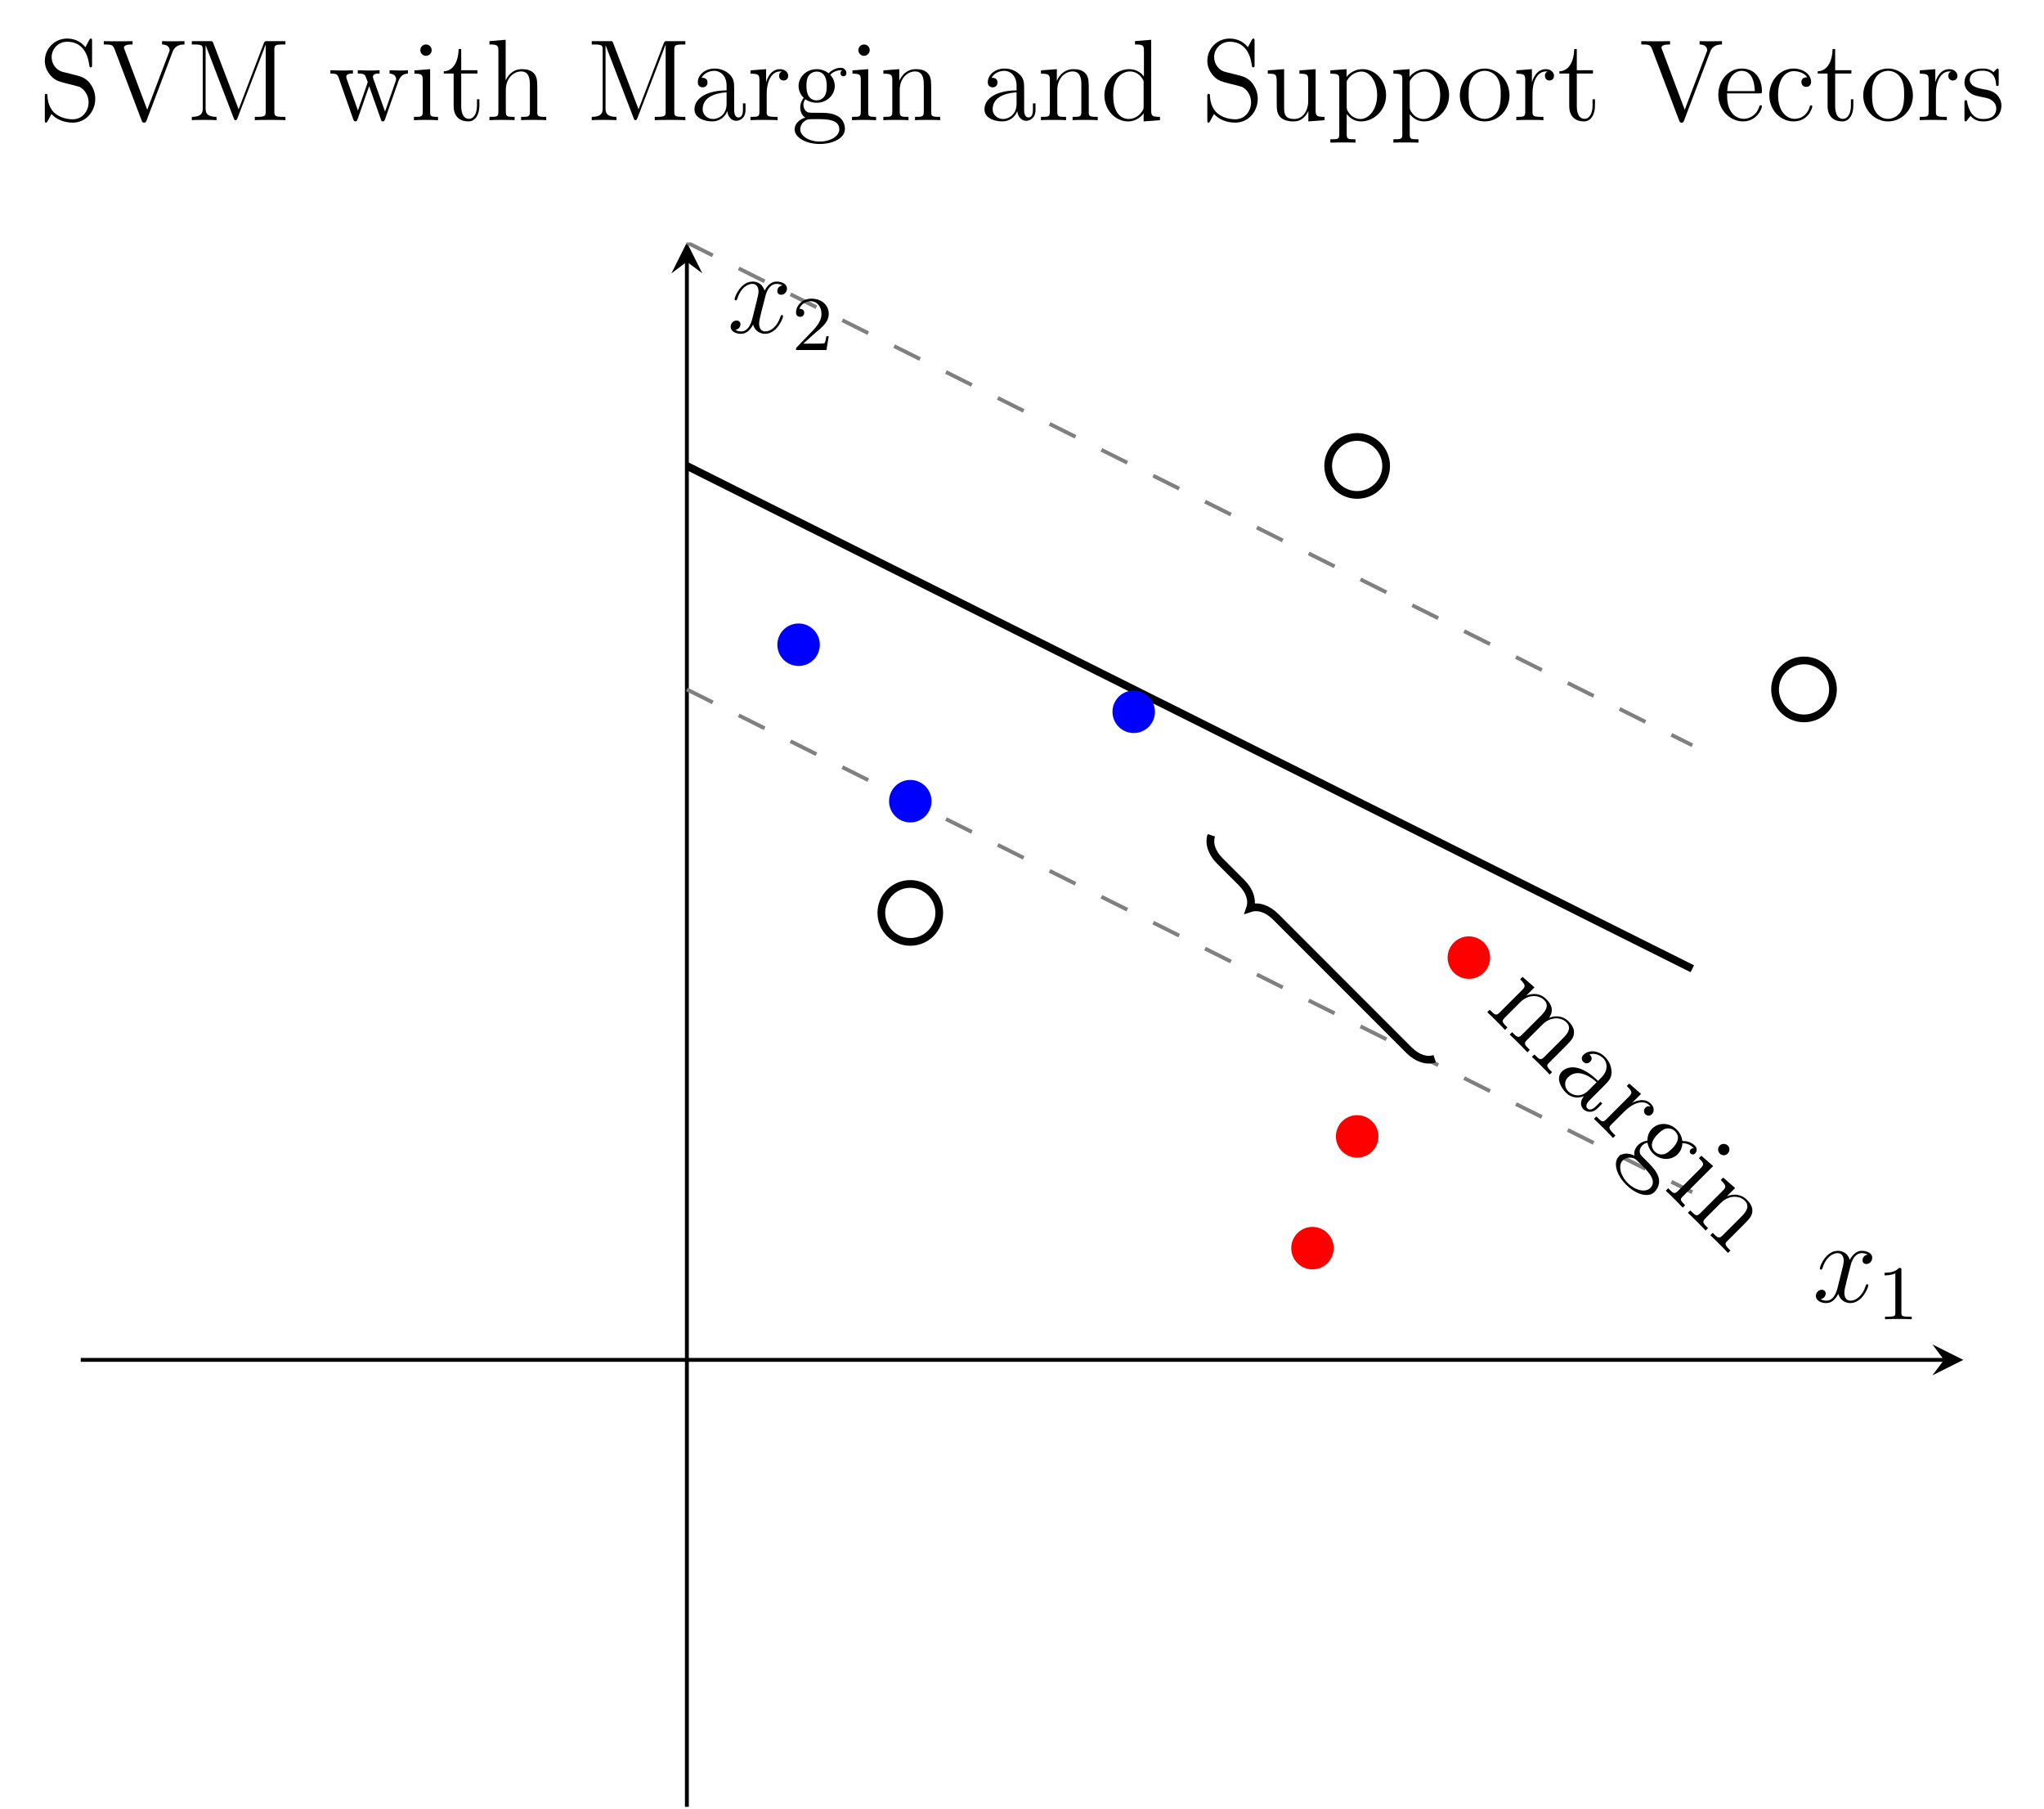 <?xml version="1.0" encoding="UTF-8"?>
<svg xmlns="http://www.w3.org/2000/svg" xmlns:xlink="http://www.w3.org/1999/xlink" width="210.92pt" height="186.6pt" viewBox="0 0 210.92 186.6" version="1.1">
<defs>
<g>
<symbol overflow="visible" id="glyph0-0">
<path style="stroke:none;" d=""/>
</symbol>
<symbol overflow="visible" id="glyph0-1">
<path style="stroke:none;" d="M 6.703 6.703 L 6.953 6.453 C 6.531 6.031 6.312 5.812 6.562 5.562 L 8.125 4 C 8.906 3.219 9.141 2.984 9.203 2.516 C 9.297 1.953 8.938 1.5 8.656 1.219 C 7.953 0.516 7.094 0.656 6.641 0.859 C 7.172 0.078 6.891 -0.547 6.359 -1.078 C 5.531 -1.906 4.516 -1.547 4.281 -1.438 L 5.141 -2.297 L 3.906 -3.375 L 3.656 -3.125 C 4.234 -2.547 4.25 -2.406 3.844 -2 L 1.547 0.297 C 1.172 0.672 1.062 0.562 0.516 0.016 L 0.266 0.266 C 0.5 0.469 0.969 0.938 1.203 1.172 C 1.438 1.406 1.906 1.875 2.094 2.094 L 2.344 1.844 C 1.812 1.312 1.703 1.203 2.078 0.828 L 3.656 -0.75 C 4.531 -1.625 5.609 -1.516 6.141 -0.984 C 6.656 -0.469 6.344 0.094 5.828 0.609 L 3.844 2.594 C 3.469 2.969 3.359 2.859 2.828 2.328 L 2.578 2.578 C 2.797 2.766 3.266 3.234 3.5 3.469 C 3.734 3.703 4.203 4.172 4.406 4.406 L 4.656 4.156 C 4.109 3.609 4 3.5 4.375 3.125 L 5.953 1.547 C 6.828 0.672 7.906 0.781 8.438 1.312 C 8.953 1.828 8.641 2.391 8.125 2.906 L 6.141 4.891 C 5.766 5.266 5.656 5.156 5.125 4.625 L 4.875 4.875 C 5.109 5.078 5.562 5.531 5.797 5.766 C 6.031 6 6.5 6.469 6.703 6.703 Z M 6.703 6.703 "/>
</symbol>
<symbol overflow="visible" id="glyph0-2">
<path style="stroke:none;" d="M 4.766 3.266 L 5.234 2.797 L 5.047 2.609 L 4.578 3.078 C 4.094 3.562 3.812 3.406 3.703 3.297 C 3.391 2.984 3.844 2.531 3.953 2.422 L 5.438 0.938 C 5.906 0.469 6.234 0.141 6.188 -0.562 C 6.156 -1.125 5.891 -1.641 5.516 -2.016 C 4.828 -2.703 3.844 -2.781 3.297 -2.234 C 3.047 -1.984 3.094 -1.688 3.281 -1.5 C 3.484 -1.297 3.781 -1.312 3.984 -1.516 C 4.328 -1.859 4.016 -2.172 3.906 -2.281 C 4.453 -2.453 5.016 -2.203 5.359 -1.859 C 5.734 -1.484 5.906 -0.656 5.141 0.109 L 4.797 0.453 C 3.078 -1.234 1.734 -1.172 1.078 -0.516 C 0.406 0.156 0.969 1.156 1.484 1.672 C 2.047 2.234 2.766 2.266 3.344 2.031 C 2.984 2.453 2.922 3.016 3.297 3.391 C 3.469 3.562 4.094 3.938 4.766 3.266 Z M 3.812 1.438 C 2.984 2.266 2.109 1.922 1.734 1.547 C 1.328 1.141 1.281 0.5 1.688 0.094 C 2.797 -1.016 4.328 0.297 4.656 0.594 Z M 3.812 1.438 "/>
</symbol>
<symbol overflow="visible" id="glyph0-3">
<path style="stroke:none;" d="M 6.219 -0.25 C 6.469 -0.5 6.469 -0.969 6.109 -1.328 C 5.391 -2.047 4.375 -1.531 4.156 -1.406 L 5.094 -2.344 L 3.875 -3.406 L 3.625 -3.156 C 4.203 -2.578 4.219 -2.438 3.812 -2.031 L 1.516 0.266 C 1.141 0.641 1.031 0.531 0.484 -0.016 L 0.234 0.234 C 0.484 0.453 0.953 0.922 1.203 1.172 C 1.438 1.406 2.031 2 2.203 2.203 L 2.453 1.953 L 2.297 1.797 C 1.672 1.172 1.766 1.078 2.062 0.781 L 3.391 -0.547 C 4.203 -1.359 5.312 -1.812 5.953 -1.172 C 6.031 -1.094 6.047 -1.078 6.062 -1.031 C 5.969 -1.062 5.781 -1.156 5.547 -0.922 C 5.312 -0.688 5.406 -0.375 5.531 -0.25 C 5.703 -0.078 5.984 -0.016 6.219 -0.25 Z M 6.219 -0.25 "/>
</symbol>
<symbol overflow="visible" id="glyph0-4">
<path style="stroke:none;" d="M 7.453 0.578 C 7.594 0.438 7.734 0.078 7.438 -0.219 C 6.984 -0.672 6.375 -0.719 6.141 -0.703 C 6.078 -1.141 5.891 -1.547 5.562 -1.875 C 4.797 -2.641 3.672 -2.641 3.016 -1.984 C 2.531 -1.5 2.531 -0.906 2.531 -0.75 C 2.297 -0.703 1.906 -0.625 1.562 -0.281 C 1.078 0.203 1.172 0.703 1.188 0.812 C 0.703 0.547 0 0.469 -0.422 0.891 C -1.016 1.484 -0.703 2.766 0.328 3.797 C 1.344 4.812 2.625 5.188 3.25 4.562 C 3.469 4.344 3.906 3.781 3.672 3.016 C 3.453 2.359 3.031 1.938 2.297 1.203 C 1.781 0.688 1.734 0.641 1.734 0.328 C 1.734 0.172 1.828 -0.078 2 -0.25 C 2.141 -0.391 2.344 -0.5 2.531 -0.531 C 2.672 0.141 3.016 0.484 3.094 0.562 C 3.859 1.328 5 1.312 5.656 0.656 C 5.875 0.438 6.125 0.062 6.141 -0.484 C 6.797 -0.484 7.188 -0.094 7.234 -0.047 C 7.266 -0.016 7.312 0.031 7.344 0.062 C 7.219 0 7.094 0.062 7 0.156 C 6.875 0.281 6.859 0.453 7 0.594 C 7.062 0.656 7.266 0.766 7.453 0.578 Z M 5.078 0.078 C 4.938 0.219 4.578 0.578 4.219 0.656 C 3.812 0.75 3.469 0.562 3.297 0.391 C 2.547 -0.359 3.391 -1.203 3.594 -1.406 C 3.734 -1.547 4.094 -1.906 4.453 -1.984 C 4.875 -2.062 5.203 -1.891 5.375 -1.719 C 6.125 -0.969 5.281 -0.125 5.078 0.078 Z M 2.828 4.141 C 2.328 4.641 1.281 4.406 0.5 3.625 C -0.297 2.828 -0.5 1.781 -0.016 1.297 C 0.047 1.234 0.391 0.922 0.938 1.031 C 1.25 1.094 1.312 1.156 1.906 1.75 C 2.609 2.453 3.562 3.406 2.828 4.141 Z M 2.828 4.141 "/>
</symbol>
<symbol overflow="visible" id="glyph0-5">
<path style="stroke:none;" d="M 2.031 2.031 L 2.281 1.781 C 1.734 1.234 1.734 1.172 2.078 0.828 L 5.172 -2.266 L 3.953 -3.328 L 3.703 -3.078 C 4.234 -2.547 4.266 -2.422 3.844 -2 L 1.547 0.297 C 1.172 0.672 1.078 0.578 0.531 0.031 L 0.281 0.281 C 0.531 0.5 0.938 0.906 1.188 1.156 C 1.281 1.25 1.766 1.734 2.031 2.031 Z M 6.672 -3.547 C 6.922 -3.797 6.891 -4.172 6.688 -4.375 C 6.453 -4.609 6.078 -4.609 5.844 -4.375 C 5.625 -4.156 5.625 -3.781 5.859 -3.547 C 6.109 -3.297 6.469 -3.344 6.672 -3.547 Z M 6.672 -3.547 "/>
</symbol>
<symbol overflow="visible" id="glyph0-6">
<path style="stroke:none;" d="M 4.406 4.406 L 4.656 4.156 C 4.234 3.734 4.016 3.516 4.25 3.25 L 5.812 1.688 C 6.594 0.906 6.828 0.672 6.906 0.219 C 7 -0.344 6.641 -0.797 6.359 -1.078 C 5.531 -1.906 4.516 -1.547 4.281 -1.438 L 5.141 -2.297 L 3.906 -3.375 L 3.656 -3.125 C 4.234 -2.547 4.25 -2.406 3.844 -2 L 1.547 0.297 C 1.172 0.672 1.062 0.562 0.516 0.016 L 0.266 0.266 C 0.5 0.469 0.969 0.938 1.203 1.172 C 1.438 1.406 1.906 1.875 2.094 2.094 L 2.344 1.844 C 1.812 1.312 1.703 1.203 2.078 0.828 L 3.656 -0.75 C 4.531 -1.625 5.609 -1.516 6.141 -0.984 C 6.656 -0.469 6.344 0.094 5.828 0.609 L 3.844 2.594 C 3.469 2.969 3.359 2.859 2.828 2.328 L 2.578 2.578 C 2.797 2.766 3.266 3.234 3.5 3.469 C 3.734 3.703 4.203 4.172 4.406 4.406 Z M 4.406 4.406 "/>
</symbol>
<symbol overflow="visible" id="glyph1-0">
<path style="stroke:none;" d=""/>
</symbol>
<symbol overflow="visible" id="glyph1-1">
<path style="stroke:none;" d="M 5.672 -4.875 C 5.281 -4.812 5.141 -4.516 5.141 -4.297 C 5.141 -4 5.359 -3.906 5.531 -3.906 C 5.891 -3.906 6.141 -4.219 6.141 -4.547 C 6.141 -5.047 5.562 -5.266 5.062 -5.266 C 4.344 -5.266 3.938 -4.547 3.828 -4.328 C 3.547 -5.219 2.812 -5.266 2.594 -5.266 C 1.375 -5.266 0.734 -3.703 0.734 -3.438 C 0.734 -3.391 0.781 -3.328 0.859 -3.328 C 0.953 -3.328 0.984 -3.406 1 -3.453 C 1.406 -4.781 2.219 -5.031 2.562 -5.031 C 3.094 -5.031 3.203 -4.531 3.203 -4.25 C 3.203 -3.984 3.125 -3.703 2.984 -3.125 L 2.578 -1.5 C 2.406 -0.781 2.062 -0.125 1.422 -0.125 C 1.359 -0.125 1.062 -0.125 0.812 -0.281 C 1.25 -0.359 1.344 -0.719 1.344 -0.859 C 1.344 -1.094 1.156 -1.25 0.938 -1.25 C 0.641 -1.25 0.328 -0.984 0.328 -0.609 C 0.328 -0.109 0.891 0.125 1.406 0.125 C 1.984 0.125 2.391 -0.328 2.641 -0.828 C 2.828 -0.125 3.438 0.125 3.875 0.125 C 5.094 0.125 5.734 -1.453 5.734 -1.703 C 5.734 -1.766 5.688 -1.812 5.625 -1.812 C 5.516 -1.812 5.5 -1.75 5.469 -1.656 C 5.141 -0.609 4.453 -0.125 3.906 -0.125 C 3.484 -0.125 3.266 -0.438 3.266 -0.922 C 3.266 -1.188 3.312 -1.375 3.5 -2.156 L 3.922 -3.797 C 4.094 -4.5 4.5 -5.031 5.062 -5.031 C 5.078 -5.031 5.422 -5.031 5.672 -4.875 Z M 5.672 -4.875 "/>
</symbol>
<symbol overflow="visible" id="glyph2-0">
<path style="stroke:none;" d=""/>
</symbol>
<symbol overflow="visible" id="glyph2-1">
<path style="stroke:none;" d="M 2.5 -5.078 C 2.5 -5.297 2.484 -5.297 2.266 -5.297 C 1.938 -4.984 1.516 -4.797 0.766 -4.797 L 0.766 -4.531 C 0.984 -4.531 1.406 -4.531 1.875 -4.734 L 1.875 -0.656 C 1.875 -0.359 1.844 -0.266 1.094 -0.266 L 0.812 -0.266 L 0.812 0 C 1.141 -0.031 1.828 -0.031 2.188 -0.031 C 2.547 -0.031 3.234 -0.031 3.562 0 L 3.562 -0.266 L 3.281 -0.266 C 2.531 -0.266 2.5 -0.359 2.5 -0.656 Z M 2.5 -5.078 "/>
</symbol>
<symbol overflow="visible" id="glyph2-2">
<path style="stroke:none;" d="M 2.25 -1.625 C 2.375 -1.75 2.703 -2.016 2.844 -2.125 C 3.328 -2.578 3.797 -3.016 3.797 -3.734 C 3.797 -4.688 3 -5.297 2.016 -5.297 C 1.047 -5.297 0.422 -4.578 0.422 -3.859 C 0.422 -3.469 0.734 -3.422 0.844 -3.422 C 1.016 -3.422 1.266 -3.531 1.266 -3.844 C 1.266 -4.25 0.859 -4.25 0.766 -4.25 C 1 -4.844 1.531 -5.031 1.922 -5.031 C 2.656 -5.031 3.047 -4.406 3.047 -3.734 C 3.047 -2.906 2.469 -2.297 1.516 -1.344 L 0.516 -0.297 C 0.422 -0.219 0.422 -0.203 0.422 0 L 3.562 0 L 3.797 -1.422 L 3.547 -1.422 C 3.531 -1.266 3.469 -0.875 3.375 -0.719 C 3.328 -0.656 2.719 -0.656 2.594 -0.656 L 1.172 -0.656 Z M 2.25 -1.625 "/>
</symbol>
<symbol overflow="visible" id="glyph3-0">
<path style="stroke:none;" d=""/>
</symbol>
<symbol overflow="visible" id="glyph3-1">
<path style="stroke:none;" d="M 5.844 -2.203 C 5.844 -2.922 5.562 -3.469 5.25 -3.859 C 4.812 -4.406 4.266 -4.531 3.797 -4.656 L 2.484 -4.984 C 1.875 -5.141 1.344 -5.734 1.344 -6.5 C 1.344 -7.344 2.016 -8.094 2.938 -8.094 C 4.906 -8.094 5.156 -6.156 5.234 -5.641 C 5.266 -5.5 5.266 -5.453 5.375 -5.453 C 5.516 -5.453 5.516 -5.516 5.516 -5.719 L 5.516 -8.141 C 5.516 -8.359 5.516 -8.422 5.391 -8.422 C 5.359 -8.422 5.312 -8.422 5.219 -8.266 L 4.828 -7.531 C 4.25 -8.266 3.469 -8.422 2.938 -8.422 C 1.609 -8.422 0.641 -7.344 0.641 -6.125 C 0.641 -5.562 0.844 -5.031 1.297 -4.547 C 1.703 -4.094 2.125 -3.984 2.969 -3.766 C 3.391 -3.672 4.047 -3.5 4.219 -3.438 C 4.781 -3.156 5.156 -2.516 5.156 -1.844 C 5.156 -0.938 4.516 -0.094 3.531 -0.094 C 2.984 -0.094 2.25 -0.234 1.656 -0.734 C 0.969 -1.359 0.922 -2.219 0.906 -2.625 C 0.891 -2.719 0.781 -2.719 0.781 -2.719 C 0.641 -2.719 0.641 -2.656 0.641 -2.438 L 0.641 -0.031 C 0.641 0.188 0.641 0.25 0.766 0.25 C 0.844 0.25 0.844 0.234 0.938 0.078 L 1.328 -0.641 C 1.75 -0.156 2.516 0.25 3.531 0.25 C 4.875 0.25 5.844 -0.891 5.844 -2.203 Z M 5.844 -2.203 "/>
</symbol>
<symbol overflow="visible" id="glyph3-2">
<path style="stroke:none;" d="M 8.547 -7.812 L 8.547 -8.156 L 7.453 -8.141 C 7.125 -8.141 6.531 -8.141 6.234 -8.156 L 6.234 -7.812 C 6.844 -7.812 7.016 -7.469 7.016 -7.234 C 7.016 -7.156 7.016 -7.141 6.938 -6.969 L 4.703 -1.078 L 2.359 -7.297 C 2.297 -7.422 2.297 -7.469 2.297 -7.469 C 2.297 -7.812 2.891 -7.812 3.188 -7.812 L 3.188 -8.156 C 2.906 -8.141 2 -8.141 1.656 -8.141 C 1.312 -8.141 0.5 -8.141 0.219 -8.156 L 0.219 -7.812 C 0.953 -7.812 1.141 -7.812 1.328 -7.344 L 4.125 0.031 C 4.188 0.188 4.203 0.25 4.375 0.25 C 4.547 0.25 4.547 0.219 4.641 0.016 L 7.297 -6.984 C 7.406 -7.281 7.609 -7.812 8.547 -7.812 Z M 8.547 -7.812 "/>
</symbol>
<symbol overflow="visible" id="glyph3-3">
<path style="stroke:none;" d="M 10.188 0 L 10.188 -0.344 L 9.938 -0.344 C 9.078 -0.344 9.047 -0.469 9.047 -0.906 L 9.047 -7.25 C 9.047 -7.703 9.078 -7.812 9.938 -7.812 L 10.188 -7.812 L 10.188 -8.156 L 8.328 -8.156 C 8.062 -8.156 8.062 -8.156 7.953 -7.922 L 5.359 -1.125 L 2.75 -7.938 C 2.672 -8.156 2.656 -8.156 2.375 -8.156 L 0.531 -8.156 L 0.531 -7.812 L 0.766 -7.812 C 1.625 -7.812 1.656 -7.703 1.656 -7.25 L 1.656 -1.234 C 1.656 -0.906 1.656 -0.344 0.531 -0.344 L 0.531 0 C 0.844 -0.031 1.469 -0.031 1.812 -0.031 C 2.141 -0.031 2.766 -0.031 3.078 0 L 3.078 -0.344 C 1.953 -0.344 1.953 -0.906 1.953 -1.234 L 1.953 -7.75 L 4.844 -0.234 C 4.891 -0.094 4.922 0 5.047 0 C 5.156 0 5.172 -0.062 5.25 -0.234 L 8.156 -7.812 L 8.156 -0.906 C 8.156 -0.469 8.125 -0.344 7.266 -0.344 L 7.031 -0.344 L 7.031 0 C 7.297 -0.031 8.266 -0.031 8.609 -0.031 C 8.953 -0.031 9.906 -0.031 10.188 0 Z M 10.188 0 "/>
</symbol>
<symbol overflow="visible" id="glyph3-4">
<path style="stroke:none;" d="M 8.219 -4.812 L 8.219 -5.156 C 7.922 -5.125 7.703 -5.125 7.344 -5.125 L 6.328 -5.156 L 6.328 -4.812 C 6.859 -4.781 7 -4.453 7 -4.234 C 7 -4.234 7 -4.141 6.953 -4.016 L 5.859 -0.891 L 4.656 -4.266 C 4.609 -4.406 4.609 -4.438 4.609 -4.469 C 4.609 -4.812 5.047 -4.812 5.297 -4.812 L 5.297 -5.156 C 4.953 -5.125 4.469 -5.125 4.125 -5.125 L 3.047 -5.156 L 3.047 -4.812 C 3.5 -4.812 3.656 -4.781 3.797 -4.625 C 3.844 -4.547 4 -4.156 4.078 -3.922 L 3.062 -1 L 1.906 -4.25 C 1.859 -4.406 1.859 -4.438 1.859 -4.484 C 1.859 -4.812 2.312 -4.812 2.547 -4.812 L 2.547 -5.156 C 2.25 -5.125 1.656 -5.125 1.328 -5.125 L 0.219 -5.156 L 0.219 -4.812 C 0.828 -4.812 0.938 -4.75 1.078 -4.375 L 2.578 -0.094 C 2.625 0.031 2.672 0.125 2.797 0.125 C 2.906 0.125 2.969 0.078 3.031 -0.109 L 4.219 -3.516 L 5.422 -0.109 C 5.469 0.078 5.531 0.125 5.641 0.125 C 5.766 0.125 5.812 0.031 5.859 -0.094 L 7.234 -4.016 C 7.5 -4.766 8.016 -4.797 8.219 -4.812 Z M 8.219 -4.812 "/>
</symbol>
<symbol overflow="visible" id="glyph3-5">
<path style="stroke:none;" d="M 2.875 0 L 2.875 -0.344 C 2.109 -0.344 2.062 -0.406 2.062 -0.875 L 2.062 -5.266 L 0.438 -5.141 L 0.438 -4.797 C 1.188 -4.797 1.297 -4.719 1.297 -4.141 L 1.297 -0.891 C 1.297 -0.344 1.172 -0.344 0.391 -0.344 L 0.391 0 C 0.734 -0.031 1.297 -0.031 1.656 -0.031 C 1.781 -0.031 2.469 -0.031 2.875 0 Z M 2.219 -7.219 C 2.219 -7.578 1.922 -7.812 1.641 -7.812 C 1.297 -7.812 1.047 -7.547 1.047 -7.219 C 1.047 -6.906 1.312 -6.641 1.625 -6.641 C 1.984 -6.641 2.219 -6.938 2.219 -7.219 Z M 2.219 -7.219 "/>
</symbol>
<symbol overflow="visible" id="glyph3-6">
<path style="stroke:none;" d="M 3.891 -1.484 L 3.891 -2.156 L 3.641 -2.156 L 3.641 -1.5 C 3.641 -0.641 3.281 -0.141 2.828 -0.141 C 2.016 -0.141 2.016 -1.25 2.016 -1.453 L 2.016 -4.812 L 3.688 -4.812 L 3.688 -5.156 L 2.016 -5.156 L 2.016 -7.344 L 1.75 -7.344 C 1.734 -6.234 1.297 -5.078 0.219 -5.047 L 0.219 -4.812 L 1.234 -4.812 L 1.234 -1.484 C 1.234 -0.156 2.109 0.125 2.75 0.125 C 3.5 0.125 3.891 -0.625 3.891 -1.484 Z M 3.891 -1.484 "/>
</symbol>
<symbol overflow="visible" id="glyph3-7">
<path style="stroke:none;" d="M 6.234 0 L 6.234 -0.344 C 5.625 -0.344 5.328 -0.344 5.312 -0.703 L 5.312 -2.906 C 5.312 -4.016 5.312 -4.344 5.047 -4.734 C 4.703 -5.203 4.141 -5.266 3.734 -5.266 C 2.703 -5.266 2.219 -4.5 2.062 -4.125 L 2.047 -4.125 L 2.047 -8.297 L 0.375 -8.156 L 0.375 -7.812 C 1.188 -7.812 1.297 -7.734 1.297 -7.141 L 1.297 -0.891 C 1.297 -0.344 1.156 -0.344 0.375 -0.344 L 0.375 0 C 0.688 -0.031 1.344 -0.031 1.672 -0.031 C 2.016 -0.031 2.672 -0.031 2.969 0 L 2.969 -0.344 C 2.219 -0.344 2.062 -0.344 2.062 -0.891 L 2.062 -3.109 C 2.062 -4.359 2.891 -5.031 3.641 -5.031 C 4.375 -5.031 4.547 -4.422 4.547 -3.688 L 4.547 -0.891 C 4.547 -0.344 4.406 -0.344 3.641 -0.344 L 3.641 0 C 3.938 -0.031 4.594 -0.031 4.922 -0.031 C 5.266 -0.031 5.922 -0.031 6.234 0 Z M 6.234 0 "/>
</symbol>
<symbol overflow="visible" id="glyph3-8">
<path style="stroke:none;" d="M 5.672 -1.062 L 5.672 -1.734 L 5.406 -1.734 L 5.406 -1.062 C 5.406 -0.375 5.109 -0.281 4.953 -0.281 C 4.5 -0.281 4.5 -0.922 4.5 -1.094 L 4.5 -3.188 C 4.5 -3.844 4.5 -4.312 3.969 -4.781 C 3.547 -5.156 3.016 -5.328 2.484 -5.328 C 1.5 -5.328 0.75 -4.688 0.75 -3.906 C 0.75 -3.562 0.984 -3.391 1.25 -3.391 C 1.547 -3.391 1.75 -3.594 1.75 -3.891 C 1.75 -4.375 1.312 -4.375 1.141 -4.375 C 1.406 -4.875 1.984 -5.094 2.469 -5.094 C 3.016 -5.094 3.719 -4.641 3.719 -3.562 L 3.719 -3.078 C 1.312 -3.047 0.406 -2.047 0.406 -1.125 C 0.406 -0.172 1.5 0.125 2.234 0.125 C 3.031 0.125 3.562 -0.359 3.797 -0.938 C 3.844 -0.375 4.203 0.062 4.719 0.062 C 4.969 0.062 5.672 -0.109 5.672 -1.062 Z M 3.719 -1.688 C 3.719 -0.516 2.844 -0.125 2.328 -0.125 C 1.75 -0.125 1.25 -0.547 1.25 -1.125 C 1.25 -2.703 3.281 -2.844 3.719 -2.875 Z M 3.719 -1.688 "/>
</symbol>
<symbol overflow="visible" id="glyph3-9">
<path style="stroke:none;" d="M 4.219 -4.578 C 4.219 -4.938 3.891 -5.266 3.375 -5.266 C 2.359 -5.266 2.016 -4.172 1.953 -3.938 L 1.938 -3.938 L 1.938 -5.266 L 0.328 -5.141 L 0.328 -4.797 C 1.141 -4.797 1.25 -4.703 1.25 -4.125 L 1.25 -0.891 C 1.25 -0.344 1.109 -0.344 0.328 -0.344 L 0.328 0 C 0.672 -0.031 1.328 -0.031 1.688 -0.031 C 2.016 -0.031 2.859 -0.031 3.125 0 L 3.125 -0.344 L 2.891 -0.344 C 2.016 -0.344 2 -0.484 2 -0.906 L 2 -2.781 C 2 -3.938 2.469 -5.031 3.391 -5.031 C 3.484 -5.031 3.516 -5.031 3.562 -5.016 C 3.469 -4.969 3.281 -4.906 3.281 -4.578 C 3.281 -4.234 3.547 -4.094 3.734 -4.094 C 3.984 -4.094 4.219 -4.25 4.219 -4.578 Z M 4.219 -4.578 "/>
</symbol>
<symbol overflow="visible" id="glyph3-10">
<path style="stroke:none;" d="M 5.672 -4.859 C 5.672 -5.062 5.516 -5.406 5.094 -5.406 C 4.469 -5.406 4 -5.016 3.844 -4.844 C 3.484 -5.109 3.062 -5.266 2.609 -5.266 C 1.531 -5.266 0.734 -4.453 0.734 -3.531 C 0.734 -2.859 1.141 -2.422 1.266 -2.312 C 1.125 -2.125 0.906 -1.781 0.906 -1.312 C 0.906 -0.625 1.328 -0.328 1.422 -0.266 C 0.875 -0.109 0.328 0.328 0.328 0.938 C 0.328 1.766 1.453 2.453 2.922 2.453 C 4.344 2.453 5.516 1.812 5.516 0.922 C 5.516 0.625 5.438 -0.078 4.719 -0.453 C 4.109 -0.766 3.516 -0.766 2.484 -0.766 C 1.75 -0.766 1.672 -0.766 1.453 -0.984 C 1.344 -1.109 1.234 -1.344 1.234 -1.594 C 1.234 -1.797 1.297 -2 1.422 -2.156 C 1.984 -1.797 2.469 -1.797 2.594 -1.797 C 3.672 -1.797 4.469 -2.609 4.469 -3.531 C 4.469 -3.844 4.375 -4.297 4 -4.688 C 4.453 -5.156 5.016 -5.156 5.078 -5.156 C 5.125 -5.156 5.188 -5.156 5.234 -5.141 C 5.109 -5.094 5.062 -4.969 5.062 -4.844 C 5.062 -4.672 5.172 -4.531 5.359 -4.531 C 5.469 -4.531 5.672 -4.594 5.672 -4.859 Z M 3.641 -3.531 C 3.641 -3.328 3.641 -2.828 3.438 -2.516 C 3.219 -2.156 2.859 -2.047 2.609 -2.047 C 1.547 -2.047 1.547 -3.25 1.547 -3.531 C 1.547 -3.734 1.547 -4.234 1.75 -4.547 C 1.984 -4.906 2.344 -5.016 2.594 -5.016 C 3.641 -5.016 3.641 -3.812 3.641 -3.531 Z M 4.938 0.938 C 4.938 1.641 4.031 2.203 2.922 2.203 C 1.781 2.203 0.906 1.609 0.906 0.938 C 0.906 0.844 0.938 0.375 1.391 0.062 C 1.656 -0.109 1.75 -0.109 2.594 -0.109 C 3.578 -0.109 4.938 -0.109 4.938 0.938 Z M 4.938 0.938 "/>
</symbol>
<symbol overflow="visible" id="glyph3-11">
<path style="stroke:none;" d="M 6.234 0 L 6.234 -0.344 C 5.625 -0.344 5.328 -0.344 5.312 -0.703 L 5.312 -2.906 C 5.312 -4.016 5.312 -4.344 5.047 -4.734 C 4.703 -5.203 4.141 -5.266 3.734 -5.266 C 2.562 -5.266 2.109 -4.281 2.016 -4.047 L 2.016 -5.266 L 0.375 -5.141 L 0.375 -4.797 C 1.188 -4.797 1.297 -4.703 1.297 -4.125 L 1.297 -0.891 C 1.297 -0.344 1.156 -0.344 0.375 -0.344 L 0.375 0 C 0.688 -0.031 1.344 -0.031 1.672 -0.031 C 2.016 -0.031 2.672 -0.031 2.969 0 L 2.969 -0.344 C 2.219 -0.344 2.062 -0.344 2.062 -0.891 L 2.062 -3.109 C 2.062 -4.359 2.891 -5.031 3.641 -5.031 C 4.375 -5.031 4.547 -4.422 4.547 -3.688 L 4.547 -0.891 C 4.547 -0.344 4.406 -0.344 3.641 -0.344 L 3.641 0 C 3.938 -0.031 4.594 -0.031 4.922 -0.031 C 5.266 -0.031 5.922 -0.031 6.234 0 Z M 6.234 0 "/>
</symbol>
<symbol overflow="visible" id="glyph3-12">
<path style="stroke:none;" d="M 6.156 0 L 6.156 -0.344 C 5.344 -0.344 5.25 -0.438 5.25 -1.016 L 5.25 -8.297 L 3.578 -8.156 L 3.578 -7.812 C 4.406 -7.812 4.5 -7.734 4.5 -7.141 L 4.5 -4.5 C 4.25 -4.859 3.734 -5.266 3 -5.266 C 1.609 -5.266 0.422 -4.094 0.422 -2.562 C 0.422 -1.047 1.547 0.125 2.875 0.125 C 3.781 0.125 4.297 -0.484 4.469 -0.703 L 4.469 0.125 Z M 4.469 -1.406 C 4.469 -1.188 4.469 -1.141 4.297 -0.891 C 4.016 -0.469 3.531 -0.125 2.922 -0.125 C 2.625 -0.125 1.328 -0.234 1.328 -2.562 C 1.328 -3.422 1.469 -3.891 1.734 -4.297 C 1.969 -4.656 2.453 -5.031 3.047 -5.031 C 3.797 -5.031 4.203 -4.5 4.328 -4.297 C 4.469 -4.094 4.469 -4.078 4.469 -3.859 Z M 4.469 -1.406 "/>
</symbol>
<symbol overflow="visible" id="glyph3-13">
<path style="stroke:none;" d="M 6.234 0 L 6.234 -0.344 C 5.422 -0.344 5.312 -0.438 5.312 -1.016 L 5.312 -5.266 L 3.641 -5.141 L 3.641 -4.797 C 4.453 -4.797 4.547 -4.703 4.547 -4.125 L 4.547 -1.984 C 4.547 -0.969 4 -0.125 3.109 -0.125 C 2.125 -0.125 2.062 -0.688 2.062 -1.312 L 2.062 -5.266 L 0.375 -5.141 L 0.375 -4.797 C 1.297 -4.797 1.297 -4.75 1.297 -3.688 L 1.297 -1.906 C 1.297 -1.156 1.297 -0.734 1.656 -0.328 C 1.938 -0.031 2.422 0.125 3.031 0.125 C 3.234 0.125 3.625 0.125 4.031 -0.234 C 4.375 -0.5 4.562 -0.953 4.562 -0.953 L 4.562 0.125 Z M 6.234 0 "/>
</symbol>
<symbol overflow="visible" id="glyph3-14">
<path style="stroke:none;" d="M 6.078 -2.578 C 6.078 -4.094 4.953 -5.266 3.641 -5.266 C 2.594 -5.266 2.031 -4.516 2 -4.469 L 2 -5.266 L 0.328 -5.141 L 0.328 -4.797 C 1.172 -4.797 1.25 -4.703 1.25 -4.188 L 1.25 1.438 C 1.25 1.969 1.109 1.969 0.328 1.969 L 0.328 2.312 C 0.641 2.297 1.297 2.297 1.625 2.297 C 1.969 2.297 2.625 2.297 2.922 2.312 L 2.922 1.969 C 2.156 1.969 2.016 1.969 2.016 1.438 L 2.016 -0.641 C 2.234 -0.344 2.719 0.125 3.484 0.125 C 4.859 0.125 6.078 -1.047 6.078 -2.578 Z M 5.156 -2.578 C 5.156 -1.156 4.344 -0.125 3.438 -0.125 C 3.062 -0.125 2.719 -0.281 2.469 -0.5 C 2.203 -0.781 2.016 -1.016 2.016 -1.344 L 2.016 -3.812 C 2.016 -4.047 2.016 -4.047 2.156 -4.25 C 2.516 -4.781 3.094 -5.016 3.547 -5.016 C 4.453 -5.016 5.156 -3.922 5.156 -2.578 Z M 5.156 -2.578 "/>
</symbol>
<symbol overflow="visible" id="glyph3-15">
<path style="stroke:none;" d="M 5.484 -2.562 C 5.484 -4.094 4.312 -5.328 2.922 -5.328 C 1.5 -5.328 0.359 -4.062 0.359 -2.562 C 0.359 -1.031 1.547 0.125 2.922 0.125 C 4.328 0.125 5.484 -1.047 5.484 -2.562 Z M 4.578 -2.672 C 4.578 -2.25 4.578 -1.5 4.266 -0.938 C 3.938 -0.375 3.375 -0.141 2.922 -0.141 C 2.484 -0.141 1.953 -0.328 1.609 -0.922 C 1.281 -1.453 1.266 -2.156 1.266 -2.672 C 1.266 -3.125 1.266 -3.844 1.641 -4.391 C 1.969 -4.906 2.5 -5.094 2.922 -5.094 C 3.375 -5.094 3.891 -4.875 4.203 -4.406 C 4.578 -3.859 4.578 -3.109 4.578 -2.672 Z M 4.578 -2.672 "/>
</symbol>
<symbol overflow="visible" id="glyph3-16">
<path style="stroke:none;" d="M 4.859 -1.422 C 4.859 -1.5 4.812 -1.547 4.734 -1.547 C 4.641 -1.547 4.609 -1.484 4.594 -1.422 C 4.281 -0.422 3.484 -0.141 2.969 -0.141 C 2.469 -0.141 1.266 -0.484 1.266 -2.547 L 1.266 -2.766 L 4.578 -2.766 C 4.844 -2.766 4.859 -2.766 4.859 -3 C 4.859 -4.203 4.219 -5.328 2.766 -5.328 C 1.406 -5.328 0.359 -4.094 0.359 -2.625 C 0.359 -1.047 1.578 0.125 2.906 0.125 C 4.328 0.125 4.859 -1.172 4.859 -1.422 Z M 4.125 -3 L 1.281 -3 C 1.375 -4.875 2.422 -5.094 2.766 -5.094 C 4.047 -5.094 4.109 -3.406 4.125 -3 Z M 4.125 -3 "/>
</symbol>
<symbol overflow="visible" id="glyph3-17">
<path style="stroke:none;" d="M 4.859 -1.422 C 4.859 -1.531 4.766 -1.531 4.734 -1.531 C 4.625 -1.531 4.609 -1.5 4.578 -1.344 C 4.312 -0.5 3.672 -0.141 3.031 -0.141 C 2.297 -0.141 1.328 -0.781 1.328 -2.594 C 1.328 -4.578 2.344 -5.062 2.938 -5.062 C 3.391 -5.062 4.047 -4.891 4.328 -4.422 C 4.188 -4.422 3.734 -4.422 3.734 -3.938 C 3.734 -3.641 3.938 -3.438 4.234 -3.438 C 4.5 -3.438 4.734 -3.609 4.734 -3.953 C 4.734 -4.75 3.891 -5.328 2.922 -5.328 C 1.531 -5.328 0.422 -4.094 0.422 -2.578 C 0.422 -1.047 1.562 0.125 2.922 0.125 C 4.5 0.125 4.859 -1.312 4.859 -1.422 Z M 4.859 -1.422 "/>
</symbol>
<symbol overflow="visible" id="glyph3-18">
<path style="stroke:none;" d="M 4.203 -1.516 C 4.203 -2.156 3.812 -2.547 3.703 -2.656 C 3.281 -3.031 2.953 -3.094 2.156 -3.234 C 1.812 -3.312 0.938 -3.484 0.938 -4.203 C 0.938 -4.562 1.188 -5.109 2.266 -5.109 C 3.562 -5.109 3.641 -4 3.656 -3.641 C 3.672 -3.531 3.75 -3.531 3.797 -3.531 C 3.922 -3.531 3.922 -3.594 3.922 -3.812 L 3.922 -5.062 C 3.922 -5.266 3.922 -5.328 3.797 -5.328 C 3.703 -5.328 3.484 -5.062 3.391 -4.953 C 3.031 -5.266 2.656 -5.328 2.266 -5.328 C 0.828 -5.328 0.391 -4.547 0.391 -3.891 C 0.391 -3.75 0.391 -3.328 0.844 -2.922 C 1.234 -2.578 1.641 -2.5 2.188 -2.391 C 2.844 -2.266 3 -2.219 3.297 -1.984 C 3.516 -1.812 3.672 -1.547 3.672 -1.203 C 3.672 -0.688 3.375 -0.125 2.312 -0.125 C 1.531 -0.125 0.953 -0.578 0.688 -1.766 C 0.641 -1.984 0.641 -2.016 0.641 -2.016 C 0.609 -2.062 0.562 -2.062 0.531 -2.062 C 0.391 -2.062 0.391 -2 0.391 -1.781 L 0.391 -0.156 C 0.391 0.062 0.391 0.125 0.516 0.125 C 0.578 0.125 0.578 0.109 0.781 -0.141 C 0.844 -0.234 0.844 -0.25 1.031 -0.438 C 1.484 0.125 2.125 0.125 2.328 0.125 C 3.578 0.125 4.203 -0.578 4.203 -1.516 Z M 4.203 -1.516 "/>
</symbol>
</g>
<clipPath id="clip1">
  <path d="M 70 26 L 72 26 L 72 186.602 L 70 186.602 Z M 70 26 "/>
</clipPath>
<clipPath id="clip2">
  <path d="M 65 25.012 L 181 25.012 L 181 83 L 65 83 Z M 65 25.012 "/>
</clipPath>
</defs>
<g id="surface1">
<path style="fill:none;stroke-width:0.399;stroke-linecap:butt;stroke-linejoin:miter;stroke:rgb(0%,0%,0%);stroke-opacity:1;stroke-miterlimit:10;" d="M -16.436 46.111 L 175.834 46.111 " transform="matrix(1,0,0,-1,24.768,186.4)"/>
<path style=" stroke:none;fill-rule:nonzero;fill:rgb(0%,0%,0%);fill-opacity:1;" d="M 202.594 140.289 L 199.406 138.695 L 200.602 140.289 L 199.406 141.883 "/>
<g clip-path="url(#clip1)" clip-rule="nonzero">
<path style="fill:none;stroke-width:0.399;stroke-linecap:butt;stroke-linejoin:miter;stroke:rgb(0%,0%,0%);stroke-opacity:1;stroke-miterlimit:10;" d="M 46.111 0.002 L 46.111 159.396 " transform="matrix(1,0,0,-1,24.768,186.4)"/>
</g>
<path style=" stroke:none;fill-rule:nonzero;fill:rgb(0%,0%,0%);fill-opacity:1;" d="M 70.879 25.012 L 69.285 28.199 L 70.879 27.004 L 72.473 28.199 "/>
<path style="fill:none;stroke-width:0.797;stroke-linecap:butt;stroke-linejoin:miter;stroke:rgb(0%,0%,0%);stroke-opacity:1;stroke-miterlimit:10;" d="M 46.111 138.334 L 50.435 136.17 L 54.755 134.009 L 59.08 131.849 L 63.404 129.685 L 67.724 127.525 L 72.048 125.365 L 76.373 123.201 L 80.693 121.041 L 85.017 118.88 L 89.337 116.716 L 97.986 112.396 L 102.306 110.232 L 110.955 105.912 L 115.275 103.748 L 123.923 99.427 L 128.244 97.263 L 136.892 92.943 L 141.212 90.779 L 149.861 86.459 " transform="matrix(1,0,0,-1,24.768,186.4)"/>
<g clip-path="url(#clip2)" clip-rule="nonzero">
<path style="fill:none;stroke-width:0.399;stroke-linecap:butt;stroke-linejoin:miter;stroke:rgb(50%,50%,50%);stroke-opacity:1;stroke-dasharray:2.989,2.989;stroke-miterlimit:10;" d="M 46.111 161.388 L 50.435 159.224 L 54.755 157.064 L 59.08 154.904 L 63.404 152.74 L 67.724 150.58 L 72.048 148.42 L 76.373 146.255 L 80.693 144.095 L 85.017 141.935 L 89.337 139.771 L 97.986 135.451 L 102.306 133.287 L 110.955 128.966 L 115.275 126.802 L 123.923 122.482 L 128.244 120.322 L 132.568 118.158 L 136.892 115.998 L 141.212 113.838 L 145.537 111.673 L 149.861 109.513 " transform="matrix(1,0,0,-1,24.768,186.4)"/>
</g>
<path style="fill:none;stroke-width:0.399;stroke-linecap:butt;stroke-linejoin:miter;stroke:rgb(50%,50%,50%);stroke-opacity:1;stroke-dasharray:2.989,2.989;stroke-miterlimit:10;" d="M 46.111 115.275 L 50.435 113.115 L 54.755 110.955 L 59.08 108.791 L 63.404 106.63 L 67.724 104.47 L 72.048 102.306 L 76.373 100.146 L 80.693 97.986 L 85.017 95.822 L 89.337 93.662 L 93.662 91.502 L 97.986 89.338 L 102.306 87.177 L 106.63 85.017 L 110.955 82.853 L 115.275 80.693 L 123.923 76.373 L 128.244 74.209 L 136.892 69.888 L 141.212 67.724 L 149.861 63.404 " transform="matrix(1,0,0,-1,24.768,186.4)"/>
<path style="fill:none;stroke-width:0.797;stroke-linecap:butt;stroke-linejoin:miter;stroke:rgb(0%,0%,0%);stroke-opacity:1;stroke-miterlimit:10;" d="M 100.228 100.228 C 99.962 99.435 100.228 98.466 101.107 97.584 L 103.349 95.345 C 104.228 94.463 104.494 93.494 104.228 92.701 C 105.021 92.966 105.99 92.701 106.869 91.822 L 120.634 78.056 C 121.517 77.177 122.486 76.912 123.279 77.177 " transform="matrix(1,0,0,-1,24.768,186.4)"/>
<g style="fill:rgb(0%,0%,0%);fill-opacity:1;">
  <use xlink:href="#glyph0-1" x="153.205" y="104.154"/>
  <use xlink:href="#glyph0-2" x="160.103" y="111.052"/>
  <use xlink:href="#glyph0-3" x="164.246" y="115.194"/>
  <use xlink:href="#glyph0-4" x="167.466" y="118.415"/>
  <use xlink:href="#glyph0-5" x="171.609" y="122.557"/>
  <use xlink:href="#glyph0-6" x="173.908" y="124.856"/>
</g>
<path style="fill-rule:nonzero;fill:rgb(0%,0%,100%);fill-opacity:1;stroke-width:0.399;stroke-linecap:butt;stroke-linejoin:miter;stroke:rgb(0%,0%,100%);stroke-opacity:1;stroke-miterlimit:10;" d="M 59.63 119.888 C 59.63 120.99 58.74 121.88 57.638 121.88 C 56.537 121.88 55.646 120.99 55.646 119.888 C 55.646 118.787 56.537 117.896 57.638 117.896 C 58.74 117.896 59.63 118.787 59.63 119.888 Z M 59.63 119.888 " transform="matrix(1,0,0,-1,24.768,186.4)"/>
<path style="fill-rule:nonzero;fill:rgb(0%,0%,100%);fill-opacity:1;stroke-width:0.399;stroke-linecap:butt;stroke-linejoin:miter;stroke:rgb(0%,0%,100%);stroke-opacity:1;stroke-miterlimit:10;" d="M 71.158 103.748 C 71.158 104.849 70.267 105.74 69.166 105.74 C 68.064 105.74 67.173 104.849 67.173 103.748 C 67.173 102.65 68.064 101.755 69.166 101.755 C 70.267 101.755 71.158 102.65 71.158 103.748 Z M 71.158 103.748 " transform="matrix(1,0,0,-1,24.768,186.4)"/>
<path style="fill-rule:nonzero;fill:rgb(0%,0%,100%);fill-opacity:1;stroke-width:0.399;stroke-linecap:butt;stroke-linejoin:miter;stroke:rgb(0%,0%,100%);stroke-opacity:1;stroke-miterlimit:10;" d="M 94.212 112.97 C 94.212 114.072 93.322 114.963 92.22 114.963 C 91.123 114.963 90.228 114.072 90.228 112.97 C 90.228 111.869 91.123 110.978 92.22 110.978 C 93.322 110.978 94.212 111.869 94.212 112.97 Z M 94.212 112.97 " transform="matrix(1,0,0,-1,24.768,186.4)"/>
<path style="fill-rule:nonzero;fill:rgb(100%,0%,0%);fill-opacity:1;stroke-width:0.399;stroke-linecap:butt;stroke-linejoin:miter;stroke:rgb(100%,0%,0%);stroke-opacity:1;stroke-miterlimit:10;" d="M 117.271 69.166 C 117.271 70.267 116.377 71.158 115.275 71.158 C 114.177 71.158 113.283 70.267 113.283 69.166 C 113.283 68.064 114.177 67.173 115.275 67.173 C 116.377 67.173 117.271 68.064 117.271 69.166 Z M 117.271 69.166 " transform="matrix(1,0,0,-1,24.768,186.4)"/>
<path style="fill-rule:nonzero;fill:rgb(100%,0%,0%);fill-opacity:1;stroke-width:0.399;stroke-linecap:butt;stroke-linejoin:miter;stroke:rgb(100%,0%,0%);stroke-opacity:1;stroke-miterlimit:10;" d="M 128.798 87.611 C 128.798 88.713 127.904 89.603 126.802 89.603 C 125.705 89.603 124.81 88.713 124.81 87.611 C 124.81 86.509 125.705 85.619 126.802 85.619 C 127.904 85.619 128.798 86.509 128.798 87.611 Z M 128.798 87.611 " transform="matrix(1,0,0,-1,24.768,186.4)"/>
<path style="fill-rule:nonzero;fill:rgb(100%,0%,0%);fill-opacity:1;stroke-width:0.399;stroke-linecap:butt;stroke-linejoin:miter;stroke:rgb(100%,0%,0%);stroke-opacity:1;stroke-miterlimit:10;" d="M 112.658 57.638 C 112.658 58.74 111.767 59.63 110.666 59.63 C 109.564 59.63 108.673 58.74 108.673 57.638 C 108.673 56.537 109.564 55.646 110.666 55.646 C 111.767 55.646 112.658 56.537 112.658 57.638 Z M 112.658 57.638 " transform="matrix(1,0,0,-1,24.768,186.4)"/>
<path style="fill:none;stroke-width:0.797;stroke-linecap:butt;stroke-linejoin:miter;stroke:rgb(0%,0%,0%);stroke-opacity:1;stroke-miterlimit:10;" d="M 72.154 92.22 C 72.154 93.873 70.818 95.209 69.166 95.209 C 67.517 95.209 66.177 93.873 66.177 92.22 C 66.177 90.572 67.517 89.232 69.166 89.232 C 70.818 89.232 72.154 90.572 72.154 92.22 Z M 72.154 92.22 " transform="matrix(1,0,0,-1,24.768,186.4)"/>
<path style="fill:none;stroke-width:0.797;stroke-linecap:butt;stroke-linejoin:miter;stroke:rgb(0%,0%,0%);stroke-opacity:1;stroke-miterlimit:10;" d="M 118.267 138.334 C 118.267 139.982 116.927 141.322 115.275 141.322 C 113.627 141.322 112.287 139.982 112.287 138.334 C 112.287 136.681 113.627 135.341 115.275 135.341 C 116.927 135.341 118.267 136.681 118.267 138.334 Z M 118.267 138.334 " transform="matrix(1,0,0,-1,24.768,186.4)"/>
<path style="fill:none;stroke-width:0.797;stroke-linecap:butt;stroke-linejoin:miter;stroke:rgb(0%,0%,0%);stroke-opacity:1;stroke-miterlimit:10;" d="M 164.377 115.275 C 164.377 116.927 163.037 118.267 161.388 118.267 C 159.736 118.267 158.4 116.927 158.4 115.275 C 158.4 113.627 159.736 112.287 161.388 112.287 C 163.037 112.287 164.377 113.627 164.377 115.275 Z M 164.377 115.275 " transform="matrix(1,0,0,-1,24.768,186.4)"/>
<g style="fill:rgb(0%,0%,0%);fill-opacity:1;">
  <use xlink:href="#glyph1-1" x="187.053" y="134.305"/>
</g>
<g style="fill:rgb(0%,0%,0%);fill-opacity:1;">
  <use xlink:href="#glyph2-1" x="193.705" y="136.099"/>
</g>
<g style="fill:rgb(0%,0%,0%);fill-opacity:1;">
  <use xlink:href="#glyph1-1" x="75.069" y="34.314"/>
</g>
<g style="fill:rgb(0%,0%,0%);fill-opacity:1;">
  <use xlink:href="#glyph2-2" x="81.721" y="36.108"/>
</g>
<g style="fill:rgb(0%,0%,0%);fill-opacity:1;">
  <use xlink:href="#glyph3-1" x="3.985" y="12.4"/>
  <use xlink:href="#glyph3-2" x="10.489" y="12.4"/>
  <use xlink:href="#glyph3-3" x="19.264" y="12.4"/>
</g>
<g style="fill:rgb(0%,0%,0%);fill-opacity:1;">
  <use xlink:href="#glyph3-4" x="33.873" y="12.4"/>
  <use xlink:href="#glyph3-5" x="42.325" y="12.4"/>
  <use xlink:href="#glyph3-6" x="45.577" y="12.4"/>
  <use xlink:href="#glyph3-7" x="50.132" y="12.4"/>
</g>
<g style="fill:rgb(0%,0%,0%);fill-opacity:1;">
  <use xlink:href="#glyph3-3" x="60.533" y="12.4"/>
  <use xlink:href="#glyph3-8" x="71.257" y="12.4"/>
  <use xlink:href="#glyph3-9" x="77.115" y="12.4"/>
  <use xlink:href="#glyph3-10" x="81.67" y="12.4"/>
  <use xlink:href="#glyph3-5" x="87.528" y="12.4"/>
  <use xlink:href="#glyph3-11" x="90.78" y="12.4"/>
</g>
<g style="fill:rgb(0%,0%,0%);fill-opacity:1;">
  <use xlink:href="#glyph3-8" x="101.181" y="12.4"/>
  <use xlink:href="#glyph3-11" x="107.039" y="12.4"/>
  <use xlink:href="#glyph3-12" x="113.542" y="12.4"/>
</g>
<g style="fill:rgb(0%,0%,0%);fill-opacity:1;">
  <use xlink:href="#glyph3-1" x="123.943" y="12.4"/>
  <use xlink:href="#glyph3-13" x="130.447" y="12.4"/>
  <use xlink:href="#glyph3-14" x="136.951" y="12.4"/>
  <use xlink:href="#glyph3-14" x="143.454" y="12.4"/>
</g>
<g style="fill:rgb(0%,0%,0%);fill-opacity:1;">
  <use xlink:href="#glyph3-15" x="150.281" y="12.4"/>
  <use xlink:href="#glyph3-9" x="156.139" y="12.4"/>
  <use xlink:href="#glyph3-6" x="160.694" y="12.4"/>
</g>
<g style="fill:rgb(0%,0%,0%);fill-opacity:1;">
  <use xlink:href="#glyph3-2" x="169.146" y="12.4"/>
</g>
<g style="fill:rgb(0%,0%,0%);fill-opacity:1;">
  <use xlink:href="#glyph3-16" x="176.953" y="12.4"/>
  <use xlink:href="#glyph3-17" x="182.153" y="12.4"/>
  <use xlink:href="#glyph3-6" x="187.354" y="12.4"/>
  <use xlink:href="#glyph3-15" x="191.909" y="12.4"/>
  <use xlink:href="#glyph3-9" x="197.767" y="12.4"/>
  <use xlink:href="#glyph3-18" x="202.322" y="12.4"/>
</g>
</g>
</svg>
